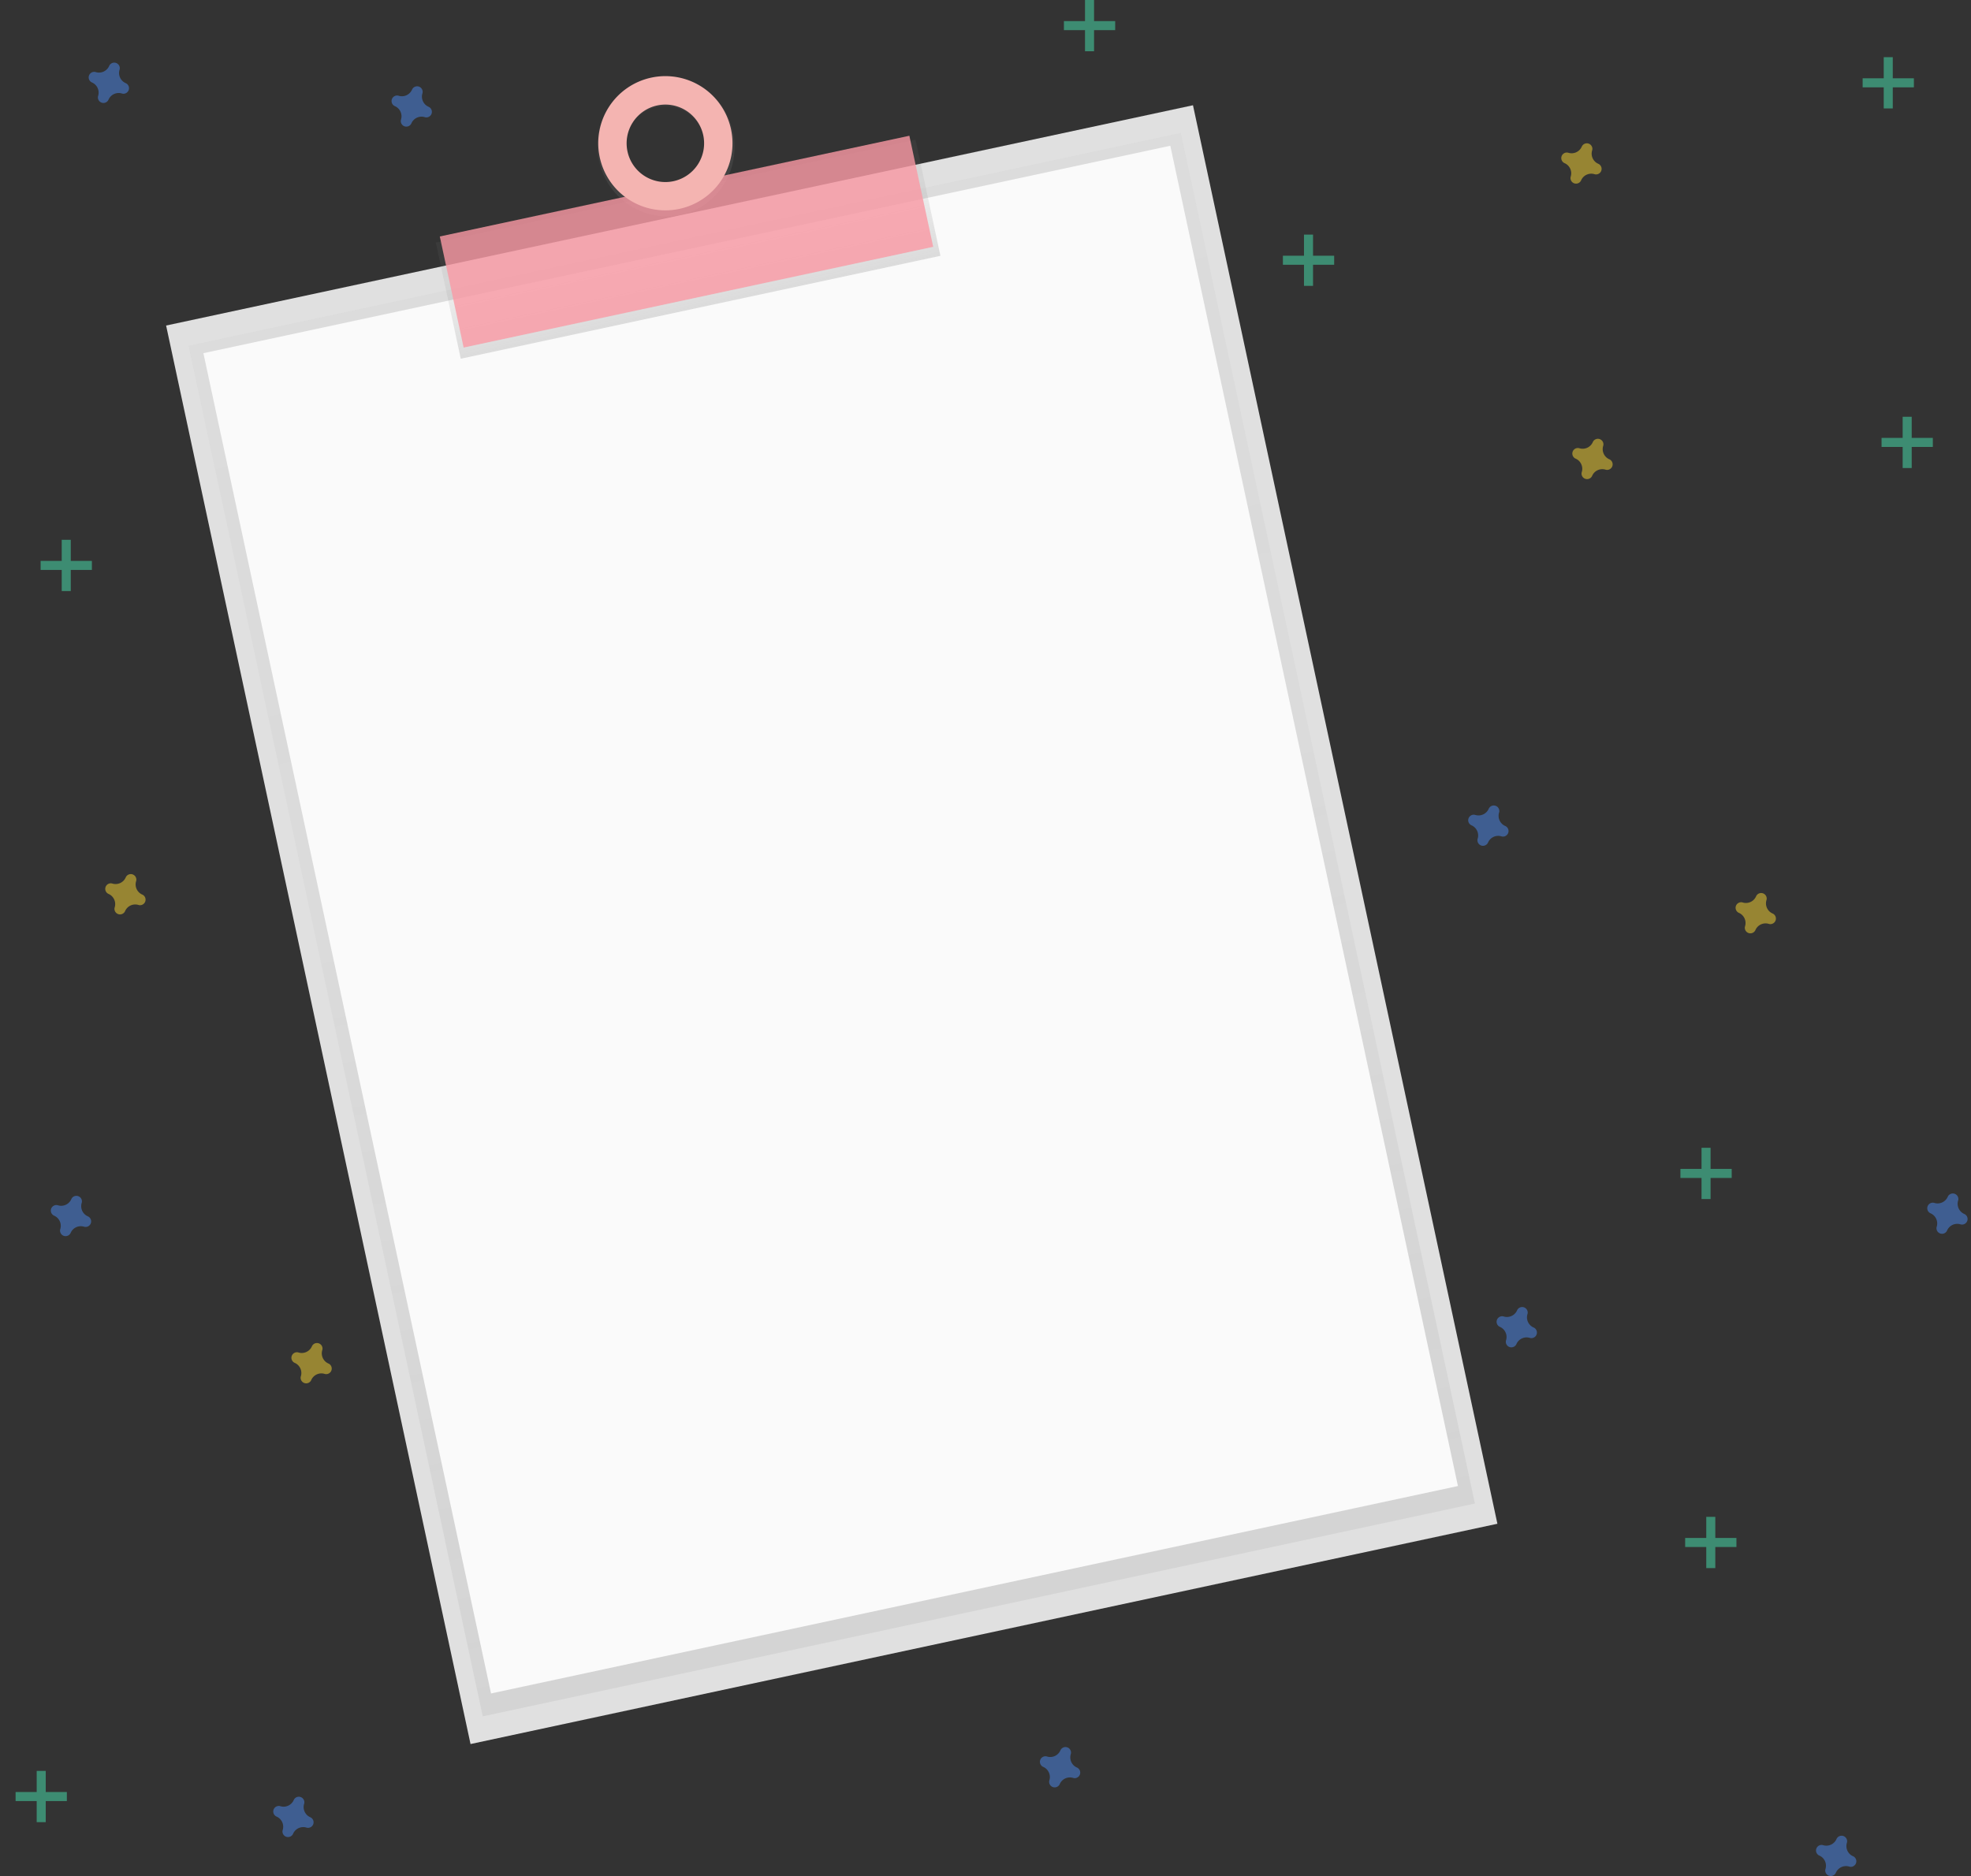 <?xml version="1.0" encoding="UTF-8" standalone="no"?>
<svg
   xmlns:dc="http://purl.org/dc/elements/1.1/"
   xmlns:cc="http://creativecommons.org/ns#"
   xmlns:rdf="http://www.w3.org/1999/02/22-rdf-syntax-ns#"
   xmlns:svg="http://www.w3.org/2000/svg"
   xmlns="http://www.w3.org/2000/svg"
   xmlns:xlink="http://www.w3.org/1999/xlink"
   xmlns:sodipodi="http://sodipodi.sourceforge.net/DTD/sodipodi-0.dtd"
   xmlns:inkscape="http://www.inkscape.org/namespaces/inkscape"
   id="f20e0c25-d928-42cc-98d1-13cc230663ea"
   data-name="Layer 1"
   width="820.16"
   height="780.81"
   viewBox="0 0 820.16 780.81"
   version="1.1"
   sodipodi:docname="bloc_note_rotate.svg"
   inkscape:version="0.92.5 (2060ec1f9f, 2020-04-08)">
  <rect x="0" y="0" width="820.16" height="780.81" fill="#333333" stroke="none"/>
  <sodipodi:namedview
     pagecolor="#ffffff"
     bordercolor="#666666"
     borderopacity="1"
     objecttolerance="10"
     gridtolerance="10"
     guidetolerance="10"
     inkscape:pageopacity="0"
     inkscape:pageshadow="2"
     inkscape:window-width="1671"
     inkscape:window-height="848"
     id="namedview3925"
     showgrid="false"
     inkscape:zoom="1.015612"
     inkscape:cx="255.00108"
     inkscape:cy="547.94548"
     inkscape:window-x="2009"
     inkscape:window-y="62"
     inkscape:window-maximized="0"
     inkscape:current-layer="f20e0c25-d928-42cc-98d1-13cc230663ea" />
  <defs
     id="defs3860">
    <linearGradient
       id="07332201-7176-49c2-9908-6dc4a39c4716"
       x1="539.63"
       y1="734.6"
       x2="539.63"
       y2="151.19"
       gradientTransform="translate(-3.62 1.57)"
       gradientUnits="userSpaceOnUse">
      <stop
         offset="0"
         stop-color="gray"
         stop-opacity="0.25"
         id="stop3848" />
      <stop
         offset="0.54"
         stop-color="gray"
         stop-opacity="0.12"
         id="stop3850" />
      <stop
         offset="1"
         stop-color="gray"
         stop-opacity="0.1"
         id="stop3852" />
    </linearGradient>
    <linearGradient
       id="0ee1ab3f-7ba2-4205-9d4a-9606ad702253"
       x1="540.17"
       y1="180.2"
       x2="540.17"
       y2="130.75"
       gradientTransform="translate(-63.92 7.85)"
       xlink:href="#07332201-7176-49c2-9908-6dc4a39c4716" />
    <linearGradient
       id="abca9755-bed1-4a97-b027-7f02ee3ffa09"
       x1="540.17"
       y1="140.86"
       x2="540.17"
       y2="82.43"
       gradientTransform="translate(-84.51 124.6) rotate(-12.11)"
       xlink:href="#07332201-7176-49c2-9908-6dc4a39c4716" />
    <linearGradient
       id="2632d424-e666-4ee4-9508-a494957e14ab"
       x1="476.4"
       y1="710.53"
       x2="476.4"
       y2="127.12"
       gradientTransform="matrix(1, 0, 0, 1, 0, 0)"
       xlink:href="#07332201-7176-49c2-9908-6dc4a39c4716" />
    <linearGradient
       id="97571ef7-1c83-4e06-b701-c2e47e77dca3"
       x1="476.94"
       y1="156.13"
       x2="476.94"
       y2="106.68"
       gradientTransform="matrix(1, 0, 0, 1, 0, 0)"
       xlink:href="#07332201-7176-49c2-9908-6dc4a39c4716" />
    <linearGradient
       id="7d32e13e-a0c7-49c4-af0e-066a2f8cb76e"
       x1="666.86"
       y1="176.39"
       x2="666.86"
       y2="117.95"
       gradientTransform="matrix(1, 0, 0, 1, 0, 0)"
       xlink:href="#07332201-7176-49c2-9908-6dc4a39c4716" />
  </defs>
  <title
     id="title3862">no data</title>
  <rect
     x="317.5"
     y="142.55"
     width="437.02"
     height="603.82"
     transform="translate(-271.22 62.72) rotate(-12.11)"
     id="rect3864"
     fill="#e0e0e0" />
  <g
     id="g3868"
     opacity="0.5">
    <rect
       x="324.89"
       y="152.76"
       width="422.25"
       height="583.41"
       transform="translate(-271.22 62.72) rotate(-12.11)"
       id="rect3866"
       fill="url(#07332201-7176-49c2-9908-6dc4a39c4716)" />
  </g>
  <rect
     x="329.81"
     y="157.1"
     width="411.5"
     height="570.52"
     transform="translate(-270.79 62.58) rotate(-12.11)"
     id="rect3870"
     fill="#fafafa" />
  <rect
     x="374.18"
     y="138.6"
     width="204.14"
     height="49.45"
     transform="translate(-213.58 43.93) rotate(-12.11)"
     id="rect3872"
     fill="url(#0ee1ab3f-7ba2-4205-9d4a-9606ad702253)" />
  <path
     d="M460.93,91.9c-15.41,3.31-25.16,18.78-21.77,34.55s18.62,25.89,34,22.58,25.16-18.78,21.77-34.55S476.34,88.59,460.93,91.9ZM470.6,137A16.86,16.86,0,1,1,483.16,117,16.66,16.66,0,0,1,470.6,137Z"
     id="path3874"
     transform="translate(-189.92 -59.59)"
     fill="url(#abca9755-bed1-4a97-b027-7f02ee3ffa09)" />
  <rect
     x="375.66"
     y="136.55"
     width="199.84"
     height="47.27"
     transform="translate(-212.94 43.72) rotate(-12.11)"
     id="rect3876"
     fill="#e85048"
     style="fill:#fa9aa4;fill-opacity:0.802" />
  <path
     d="M460.93,91.9a27.93,27.93,0,1,0,33.17,21.45A27.93,27.93,0,0,0,460.93,91.9ZM470.17,135a16.12,16.12,0,1,1,12.38-19.14A16.12,16.12,0,0,1,470.17,135Z"
     id="path3878"
     transform="translate(-189.92 -59.59)"
     fill="#e85048"
     style="fill:#f4b4b1;fill-opacity:1" />
  <g
     id="g3900"
     opacity="0.5">
    <rect
       x="15.27"
       y="737.05"
       width="3.76"
       height="21.33"
       id="rect3896"
       fill="#47e6b1" />
    <rect
       x="205.19"
       y="796.65"
       width="3.76"
       height="21.33"
       transform="translate(824.47 540.65) rotate(90)"
       id="rect3898"
       fill="#47e6b1" />
  </g>
  <g
     id="g3906"
     opacity="0.5">
    <rect
       x="451.49"
       width="3.76"
       height="21.33"
       id="rect3902"
       fill="#47e6b1" />
    <rect
       x="641.4"
       y="59.59"
       width="3.76"
       height="21.33"
       transform="translate(523.63 -632.62) rotate(90)"
       id="rect3904"
       fill="#47e6b1" />
  </g>
  <path
     d="M961,832.15a4.61,4.61,0,0,1-2.57-5.57,2.22,2.22,0,0,0,.1-.51h0a2.31,2.31,0,0,0-4.15-1.53h0a2.22,2.22,0,0,0-.26.45,4.61,4.61,0,0,1-5.57,2.57,2.22,2.22,0,0,0-.51-.1h0a2.31,2.31,0,0,0-1.53,4.15h0a2.22,2.22,0,0,0,.45.26,4.61,4.61,0,0,1,2.57,5.57,2.22,2.22,0,0,0-.1.51h0a2.31,2.31,0,0,0,4.15,1.53h0a2.22,2.22,0,0,0,.26-.45,4.61,4.61,0,0,1,5.57-2.57,2.22,2.22,0,0,0,.51.1h0a2.31,2.31,0,0,0,1.53-4.15h0A2.22,2.22,0,0,0,961,832.15Z"
     id="path3908"
     transform="translate(-189.92 -59.59)"
     fill="#4d8af0"
     opacity="0.5" />
  <path
     d="M326.59,627.09a4.61,4.61,0,0,1-2.57-5.57,2.22,2.22,0,0,0,.1-.51h0a2.31,2.31,0,0,0-4.15-1.53h0a2.22,2.22,0,0,0-.26.45,4.61,4.61,0,0,1-5.57,2.57,2.22,2.22,0,0,0-.51-.1h0a2.31,2.31,0,0,0-1.53,4.15h0a2.22,2.22,0,0,0,.45.26,4.61,4.61,0,0,1,2.57,5.57,2.22,2.22,0,0,0-.1.51h0a2.31,2.31,0,0,0,4.15,1.53h0a2.22,2.22,0,0,0,.26-.45A4.61,4.61,0,0,1,325,631.4a2.22,2.22,0,0,0,.51.1h0a2.31,2.31,0,0,0,1.53-4.15h0A2.22,2.22,0,0,0,326.59,627.09Z"
     id="path3910"
     transform="translate(-189.92 -59.59)"
     fill="#fdd835"
     opacity="0.5" />
  <path
     d="M855,127.77a4.61,4.61,0,0,1-2.57-5.57,2.22,2.22,0,0,0,.1-.51h0a2.31,2.31,0,0,0-4.15-1.53h0a2.22,2.22,0,0,0-.26.45,4.61,4.61,0,0,1-5.57,2.57,2.22,2.22,0,0,0-.51-.1h0a2.31,2.31,0,0,0-1.53,4.15h0a2.22,2.22,0,0,0,.45.26,4.61,4.61,0,0,1,2.57,5.57,2.22,2.22,0,0,0-.1.51h0a2.31,2.31,0,0,0,4.15,1.53h0a2.22,2.22,0,0,0,.26-.45,4.61,4.61,0,0,1,5.57-2.57,2.22,2.22,0,0,0,.51.1h0a2.31,2.31,0,0,0,1.53-4.15h0A2.22,2.22,0,0,0,855,127.77Z"
     id="path3912"
     transform="translate(-189.92 -59.59)"
     fill="#fdd835"
     opacity="0.5" />
  <ellipse
     cx="812.64"
     cy="314.47"
     id="circle3914"
     fill="#f55f44"
     opacity="0.5"
     r="7.53" />
  <ellipse
     cx="230.73"
     cy="746.65"
     id="circle3916"
     fill="#f55f44"
     opacity="0.5"
     r="7.53" />
  <ellipse
     cx="735.31"
     cy="477.23"
     id="circle3918"
     fill="#f55f44"
     opacity="0.5"
     r="7.53" />
  <ellipse
     cx="87.14"
     cy="96.35"
     id="circle3920"
     fill="#4d8af0"
     opacity="0.5"
     r="7.53" />
  <ellipse
     cx="7.53"
     cy="301.76"
     id="circle3922"
     fill="#47e6b1"
     opacity="0.5"
     r="7.53" />
  <path
     inkscape:connector-curvature="0"
     style="opacity:0.5;fill:#fdd835"
     d="m 669.675,191.158 a 4.61,4.61 0 0 1 -2.57,-5.57 2.22,2.22 0 0 0 0.1,-0.51 v 0 a 2.31,2.31 0 0 0 -4.15,-1.53 v 0 a 2.22,2.22 0 0 0 -0.26,0.45 4.61,4.61 0 0 1 -5.57,2.57 2.22,2.22 0 0 0 -0.51,-0.1 v 0 a 2.31,2.31 0 0 0 -1.53,4.15 v 0 a 2.22,2.22 0 0 0 0.45,0.26 4.61,4.61 0 0 1 2.57,5.57 2.22,2.22 0 0 0 -0.1,0.51 v 0 a 2.31,2.31 0 0 0 4.15,1.53 v 0 a 2.22,2.22 0 0 0 0.26,-0.45 4.61,4.61 0 0 1 5.57,-2.57 2.22,2.22 0 0 0 0.51,0.1 v 0 a 2.31,2.31 0 0 0 1.53,-4.15 v 0 a 2.22,2.22 0 0 0 -0.45,-0.26 z"
     id="path3912-3" />
  <path
     inkscape:connector-curvature="0"
     style="opacity:0.5;fill:#fdd835"
     d="m 59.205,372.329 a 4.61,4.61 0 0 1 -2.57,-5.57 2.22,2.22 0 0 0 0.1,-0.51 v 0 a 2.31,2.31 0 0 0 -4.15,-1.53 v 0 a 2.22,2.22 0 0 0 -0.26,0.45 4.61,4.61 0 0 1 -5.57,2.57 2.22,2.22 0 0 0 -0.51,-0.1 v 0 a 2.31,2.31 0 0 0 -1.53,4.15 v 0 a 2.22,2.22 0 0 0 0.45,0.26 4.61,4.61 0 0 1 2.57,5.57 2.22,2.22 0 0 0 -0.1,0.51 v 0 a 2.31,2.31 0 0 0 4.15,1.53 v 0 a 2.22,2.22 0 0 0 0.26,-0.45 4.61,4.61 0 0 1 5.57,-2.57 2.22,2.22 0 0 0 0.51,0.1 v 0 a 2.31,2.31 0 0 0 1.53,-4.15 v 0 a 2.22,2.22 0 0 0 -0.45,-0.26 z"
     id="path3912-6" />
  <path
     inkscape:connector-curvature="0"
     style="opacity:0.5;fill:#4d8af0"
     d="m 448.133,735.657 a 4.61,4.61 0 0 1 -2.57,-5.57 2.22,2.22 0 0 0 0.1,-0.51 v 0 a 2.31,2.31 0 0 0 -4.15,-1.53 v 0 a 2.22,2.22 0 0 0 -0.26,0.45 4.61,4.61 0 0 1 -5.57,2.57 2.22,2.22 0 0 0 -0.51,-0.1 v 0 a 2.31,2.31 0 0 0 -1.53,4.15 v 0 a 2.22,2.22 0 0 0 0.45,0.26 4.61,4.61 0 0 1 2.57,5.57 2.22,2.22 0 0 0 -0.1,0.51 v 0 a 2.31,2.31 0 0 0 4.15,1.53 v 0 a 2.22,2.22 0 0 0 0.26,-0.45 4.61,4.61 0 0 1 5.57,-2.57 2.22,2.22 0 0 0 0.51,0.1 v 0 a 2.31,2.31 0 0 0 1.53,-4.15 v 0 a 2.22,2.22 0 0 0 -0.45,-0.26 z"
     id="path3908-7" />
  <path
     inkscape:connector-curvature="0"
     style="opacity:0.5;fill:#4d8af0"
     d="m 52.313,34.602 a 4.61,4.61 0 0 1 -2.57,-5.57 2.22,2.22 0 0 0 0.1,-0.51 v 0 a 2.31,2.31 0 0 0 -4.15,-1.53 v 0 a 2.22,2.22 0 0 0 -0.26,0.45 4.61,4.61 0 0 1 -5.57,2.57 2.22,2.22 0 0 0 -0.51,-0.1 v 0 a 2.31,2.31 0 0 0 -1.53,4.15 v 0 a 2.22,2.22 0 0 0 0.45,0.26 4.61,4.61 0 0 1 2.57,5.57 2.22,2.22 0 0 0 -0.1,0.51 v 0 a 2.31,2.31 0 0 0 4.15,1.53 v 0 a 2.22,2.22 0 0 0 0.26,-0.45 4.61,4.61 0 0 1 5.57,-2.57 2.22,2.22 0 0 0 0.51,0.1 v 0 a 2.31,2.31 0 0 0 1.53,-4.15 v 0 a 2.22,2.22 0 0 0 -0.45,-0.26 z"
     id="path3908-5" />
  <path
     inkscape:connector-curvature="0"
     style="opacity:0.5;fill:#4d8af0"
     d="m 178.345,44.448 a 4.61,4.61 0 0 1 -2.57,-5.57 2.22,2.22 0 0 0 0.1,-0.51 v 0 a 2.31,2.31 0 0 0 -4.15,-1.53 v 0 a 2.22,2.22 0 0 0 -0.26,0.45 4.61,4.61 0 0 1 -5.57,2.57 2.22,2.22 0 0 0 -0.51,-0.1 v 0 a 2.31,2.31 0 0 0 -1.53,4.15 v 0 a 2.22,2.22 0 0 0 0.45,0.26 4.61,4.61 0 0 1 2.57,5.57 2.22,2.22 0 0 0 -0.1,0.51 v 0 a 2.31,2.31 0 0 0 4.15,1.53 v 0 a 2.22,2.22 0 0 0 0.26,-0.45 4.61,4.61 0 0 1 5.57,-2.57 2.22,2.22 0 0 0 0.51,0.1 v 0 a 2.31,2.31 0 0 0 1.53,-4.15 v 0 a 2.22,2.22 0 0 0 -0.45,-0.26 z"
     id="path3908-3" />
  <path
     inkscape:connector-curvature="0"
     style="opacity:0.5;fill:#4d8af0"
     d="m 36.559,506.239 a 4.61,4.61 0 0 1 -2.57,-5.57 2.22,2.22 0 0 0 0.1,-0.51 v 0 a 2.31,2.31 0 0 0 -4.15,-1.53 v 0 a 2.22,2.22 0 0 0 -0.26,0.45 4.61,4.61 0 0 1 -5.57,2.57 2.22,2.22 0 0 0 -0.51,-0.1 v 0 a 2.31,2.31 0 0 0 -1.53,4.15 v 0 a 2.22,2.22 0 0 0 0.45,0.26 4.61,4.61 0 0 1 2.57,5.57 2.22,2.22 0 0 0 -0.1,0.51 v 0 a 2.31,2.31 0 0 0 4.15,1.53 v 0 a 2.22,2.22 0 0 0 0.26,-0.45 4.61,4.61 0 0 1 5.57,-2.57 2.22,2.22 0 0 0 0.51,0.1 v 0 a 2.31,2.31 0 0 0 1.53,-4.15 v 0 a 2.22,2.22 0 0 0 -0.45,-0.26 z"
     id="path3908-56" />
  <path
     inkscape:connector-curvature="0"
     style="opacity:0.5;fill:#4d8af0"
     d="m 129.114,756.334 a 4.61,4.61 0 0 1 -2.57,-5.57 2.22,2.22 0 0 0 0.1,-0.51 v 0 a 2.31,2.31 0 0 0 -4.15,-1.53 v 0 a 2.22,2.22 0 0 0 -0.26,0.45 4.61,4.61 0 0 1 -5.57,2.57 2.22,2.22 0 0 0 -0.51,-0.1 v 0 a 2.31,2.31 0 0 0 -1.53,4.15 v 0 a 2.22,2.22 0 0 0 0.45,0.26 4.61,4.61 0 0 1 2.57,5.57 2.22,2.22 0 0 0 -0.1,0.51 v 0 a 2.31,2.31 0 0 0 4.15,1.53 v 0 a 2.22,2.22 0 0 0 0.26,-0.45 4.61,4.61 0 0 1 5.57,-2.57 2.22,2.22 0 0 0 0.51,0.1 v 0 a 2.31,2.31 0 0 0 1.53,-4.15 v 0 a 2.22,2.22 0 0 0 -0.45,-0.26 z"
     id="path3908-2" />
  <path
     inkscape:connector-curvature="0"
     style="opacity:0.5;fill:#fdd835"
     d="m 737.614,380.206 a 4.61,4.61 0 0 1 -2.57,-5.57 2.22,2.22 0 0 0 0.1,-0.51 v 0 a 2.31,2.31 0 0 0 -4.15,-1.53 v 0 a 2.22,2.22 0 0 0 -0.26,0.45 4.61,4.61 0 0 1 -5.57,2.57 2.22,2.22 0 0 0 -0.51,-0.1 v 0 a 2.31,2.31 0 0 0 -1.53,4.15 v 0 a 2.22,2.22 0 0 0 0.45,0.26 4.61,4.61 0 0 1 2.57,5.57 2.22,2.22 0 0 0 -0.1,0.51 v 0 a 2.31,2.31 0 0 0 4.15,1.53 v 0 a 2.22,2.22 0 0 0 0.26,-0.45 4.61,4.61 0 0 1 5.57,-2.57 2.22,2.22 0 0 0 0.51,0.1 v 0 a 2.31,2.31 0 0 0 1.53,-4.15 v 0 a 2.22,2.22 0 0 0 -0.45,-0.26 z"
     id="path3912-6-9" />
  <path
     inkscape:connector-curvature="0"
     style="opacity:0.5;fill:#4d8af0"
     d="m 626.351,343.775 a 4.61,4.61 0 0 1 -2.57,-5.57 2.22,2.22 0 0 0 0.1,-0.51 v 0 a 2.31,2.31 0 0 0 -4.15,-1.53 v 0 a 2.22,2.22 0 0 0 -0.26,0.45 4.61,4.61 0 0 1 -5.57,2.57 2.22,2.22 0 0 0 -0.51,-0.1 v 0 a 2.31,2.31 0 0 0 -1.53,4.15 v 0 a 2.22,2.22 0 0 0 0.45,0.26 4.61,4.61 0 0 1 2.57,5.57 2.22,2.22 0 0 0 -0.1,0.51 v 0 a 2.31,2.31 0 0 0 4.15,1.53 v 0 a 2.22,2.22 0 0 0 0.26,-0.45 4.61,4.61 0 0 1 5.57,-2.57 2.22,2.22 0 0 0 0.51,0.1 v 0 a 2.31,2.31 0 0 0 1.53,-4.15 v 0 a 2.22,2.22 0 0 0 -0.45,-0.26 z"
     id="path3908-3-1" />
  <path
     inkscape:connector-curvature="0"
     style="opacity:0.5;fill:#4d8af0"
     d="m 817.369,505.254 a 4.61,4.61 0 0 1 -2.57,-5.57 2.22,2.22 0 0 0 0.1,-0.51 v 0 a 2.31,2.31 0 0 0 -4.15,-1.53 v 0 a 2.22,2.22 0 0 0 -0.26,0.45 4.61,4.61 0 0 1 -5.57,2.57 2.22,2.22 0 0 0 -0.51,-0.1 v 0 a 2.31,2.31 0 0 0 -1.53,4.15 v 0 a 2.22,2.22 0 0 0 0.45,0.26 4.61,4.61 0 0 1 2.57,5.57 2.22,2.22 0 0 0 -0.1,0.51 v 0 a 2.31,2.31 0 0 0 4.15,1.53 v 0 a 2.22,2.22 0 0 0 0.26,-0.45 4.61,4.61 0 0 1 5.57,-2.57 2.22,2.22 0 0 0 0.51,0.1 v 0 a 2.31,2.31 0 0 0 1.53,-4.15 v 0 a 2.22,2.22 0 0 0 -0.45,-0.26 z"
     id="path3908-3-2" />
  <path
     inkscape:connector-curvature="0"
     style="opacity:0.5;fill:#4d8af0"
     d="m 638.167,552.516 a 4.61,4.61 0 0 1 -2.57,-5.57 2.22,2.22 0 0 0 0.1,-0.51 v 0 a 2.31,2.31 0 0 0 -4.15,-1.53 v 0 a 2.22,2.22 0 0 0 -0.26,0.45 4.61,4.61 0 0 1 -5.57,2.57 2.22,2.22 0 0 0 -0.51,-0.1 v 0 a 2.31,2.31 0 0 0 -1.53,4.15 v 0 a 2.22,2.22 0 0 0 0.45,0.26 4.61,4.61 0 0 1 2.57,5.57 2.22,2.22 0 0 0 -0.1,0.51 v 0 a 2.31,2.31 0 0 0 4.15,1.53 v 0 a 2.22,2.22 0 0 0 0.26,-0.45 4.61,4.61 0 0 1 5.57,-2.57 2.22,2.22 0 0 0 0.51,0.1 v 0 a 2.31,2.31 0 0 0 1.53,-4.15 v 0 a 2.22,2.22 0 0 0 -0.45,-0.26 z"
     id="path3908-3-7" />
  <g
     transform="translate(694.731,-105.738)"
     style="opacity:0.5"
     id="g3900-0">
    <rect
       style="fill:#47e6b1"
       x="15.27"
       y="737.05"
       width="3.76"
       height="21.33"
       id="rect3896-9" />
    <rect
       style="fill:#47e6b1"
       x="205.19"
       y="796.65"
       width="3.76"
       height="21.33"
       transform="rotate(90,141.91,682.56)"
       id="rect3898-3" />
  </g>
  <g
     transform="translate(776.455,-563.59)"
     style="opacity:0.5"
     id="g3900-6">
    <rect
       style="fill:#47e6b1"
       x="15.27"
       y="737.05"
       width="3.76"
       height="21.33"
       id="rect3896-0" />
    <rect
       style="fill:#47e6b1"
       x="205.19"
       y="796.65"
       width="3.76"
       height="21.33"
       transform="rotate(90,141.91,682.56)"
       id="rect3898-6" />
  </g>
  <g
     transform="translate(768.578,-713.253)"
     style="opacity:0.5"
     id="g3900-2">
    <rect
       style="fill:#47e6b1"
       x="15.27"
       y="737.05"
       width="3.76"
       height="21.33"
       id="rect3896-6" />
    <rect
       style="fill:#47e6b1"
       x="205.19"
       y="796.65"
       width="3.76"
       height="21.33"
       transform="rotate(90,141.91,682.56)"
       id="rect3898-1" />
  </g>
  <g
     transform="translate(10.415,-512.389)"
     style="opacity:0.5"
     id="g3900-8">
    <rect
       style="fill:#47e6b1"
       x="15.27"
       y="737.05"
       width="3.76"
       height="21.33"
       id="rect3896-7" />
    <rect
       style="fill:#47e6b1"
       x="205.19"
       y="796.65"
       width="3.76"
       height="21.33"
       transform="rotate(90,141.91,682.56)"
       id="rect3898-9" />
  </g>
  <g
     transform="translate(-79.187,-473.988)"
     style="opacity:0.5"
     id="g3900-20">
    <rect
       style="fill:#47e6b1"
       x="15.27"
       y="737.05"
       width="3.76"
       height="21.33"
       id="rect3896-2" />
    <rect
       style="fill:#47e6b1"
       x="205.19"
       y="796.65"
       width="3.76"
       height="21.33"
       transform="rotate(90,141.91,682.56)"
       id="rect3898-37" />
  </g>
  <g
     transform="translate(-103.802,-304.632)"
     style="opacity:0.5"
     id="g3900-5">
    <rect
       style="fill:#47e6b1"
       x="15.27"
       y="737.05"
       width="3.76"
       height="21.33"
       id="rect3896-92" />
    <rect
       style="fill:#47e6b1"
       x="205.19"
       y="796.65"
       width="3.76"
       height="21.33"
       transform="rotate(90,141.91,682.56)"
       id="rect3898-2" />
  </g>
  <g
     transform="translate(692.762,-259.339)"
     style="opacity:0.5"
     id="g3900-89">
    <rect
       style="fill:#47e6b1"
       x="15.27"
       y="737.05"
       width="3.76"
       height="21.33"
       id="rect3896-73" />
    <rect
       style="fill:#47e6b1"
       x="205.19"
       y="796.65"
       width="3.76"
       height="21.33"
       transform="rotate(90,141.91,682.56)"
       id="rect3898-61" />
  </g>
  <g
     transform="translate(527.344,-639.406)"
     style="opacity:0.5"
     id="g3900-29">
    <rect
       style="fill:#47e6b1"
       x="15.27"
       y="737.05"
       width="3.76"
       height="21.33"
       id="rect3896-3" />
    <rect
       style="fill:#47e6b1"
       x="205.19"
       y="796.65"
       width="3.76"
       height="21.33"
       transform="rotate(90,141.91,682.56)"
       id="rect3898-19" />
  </g>
</svg>
